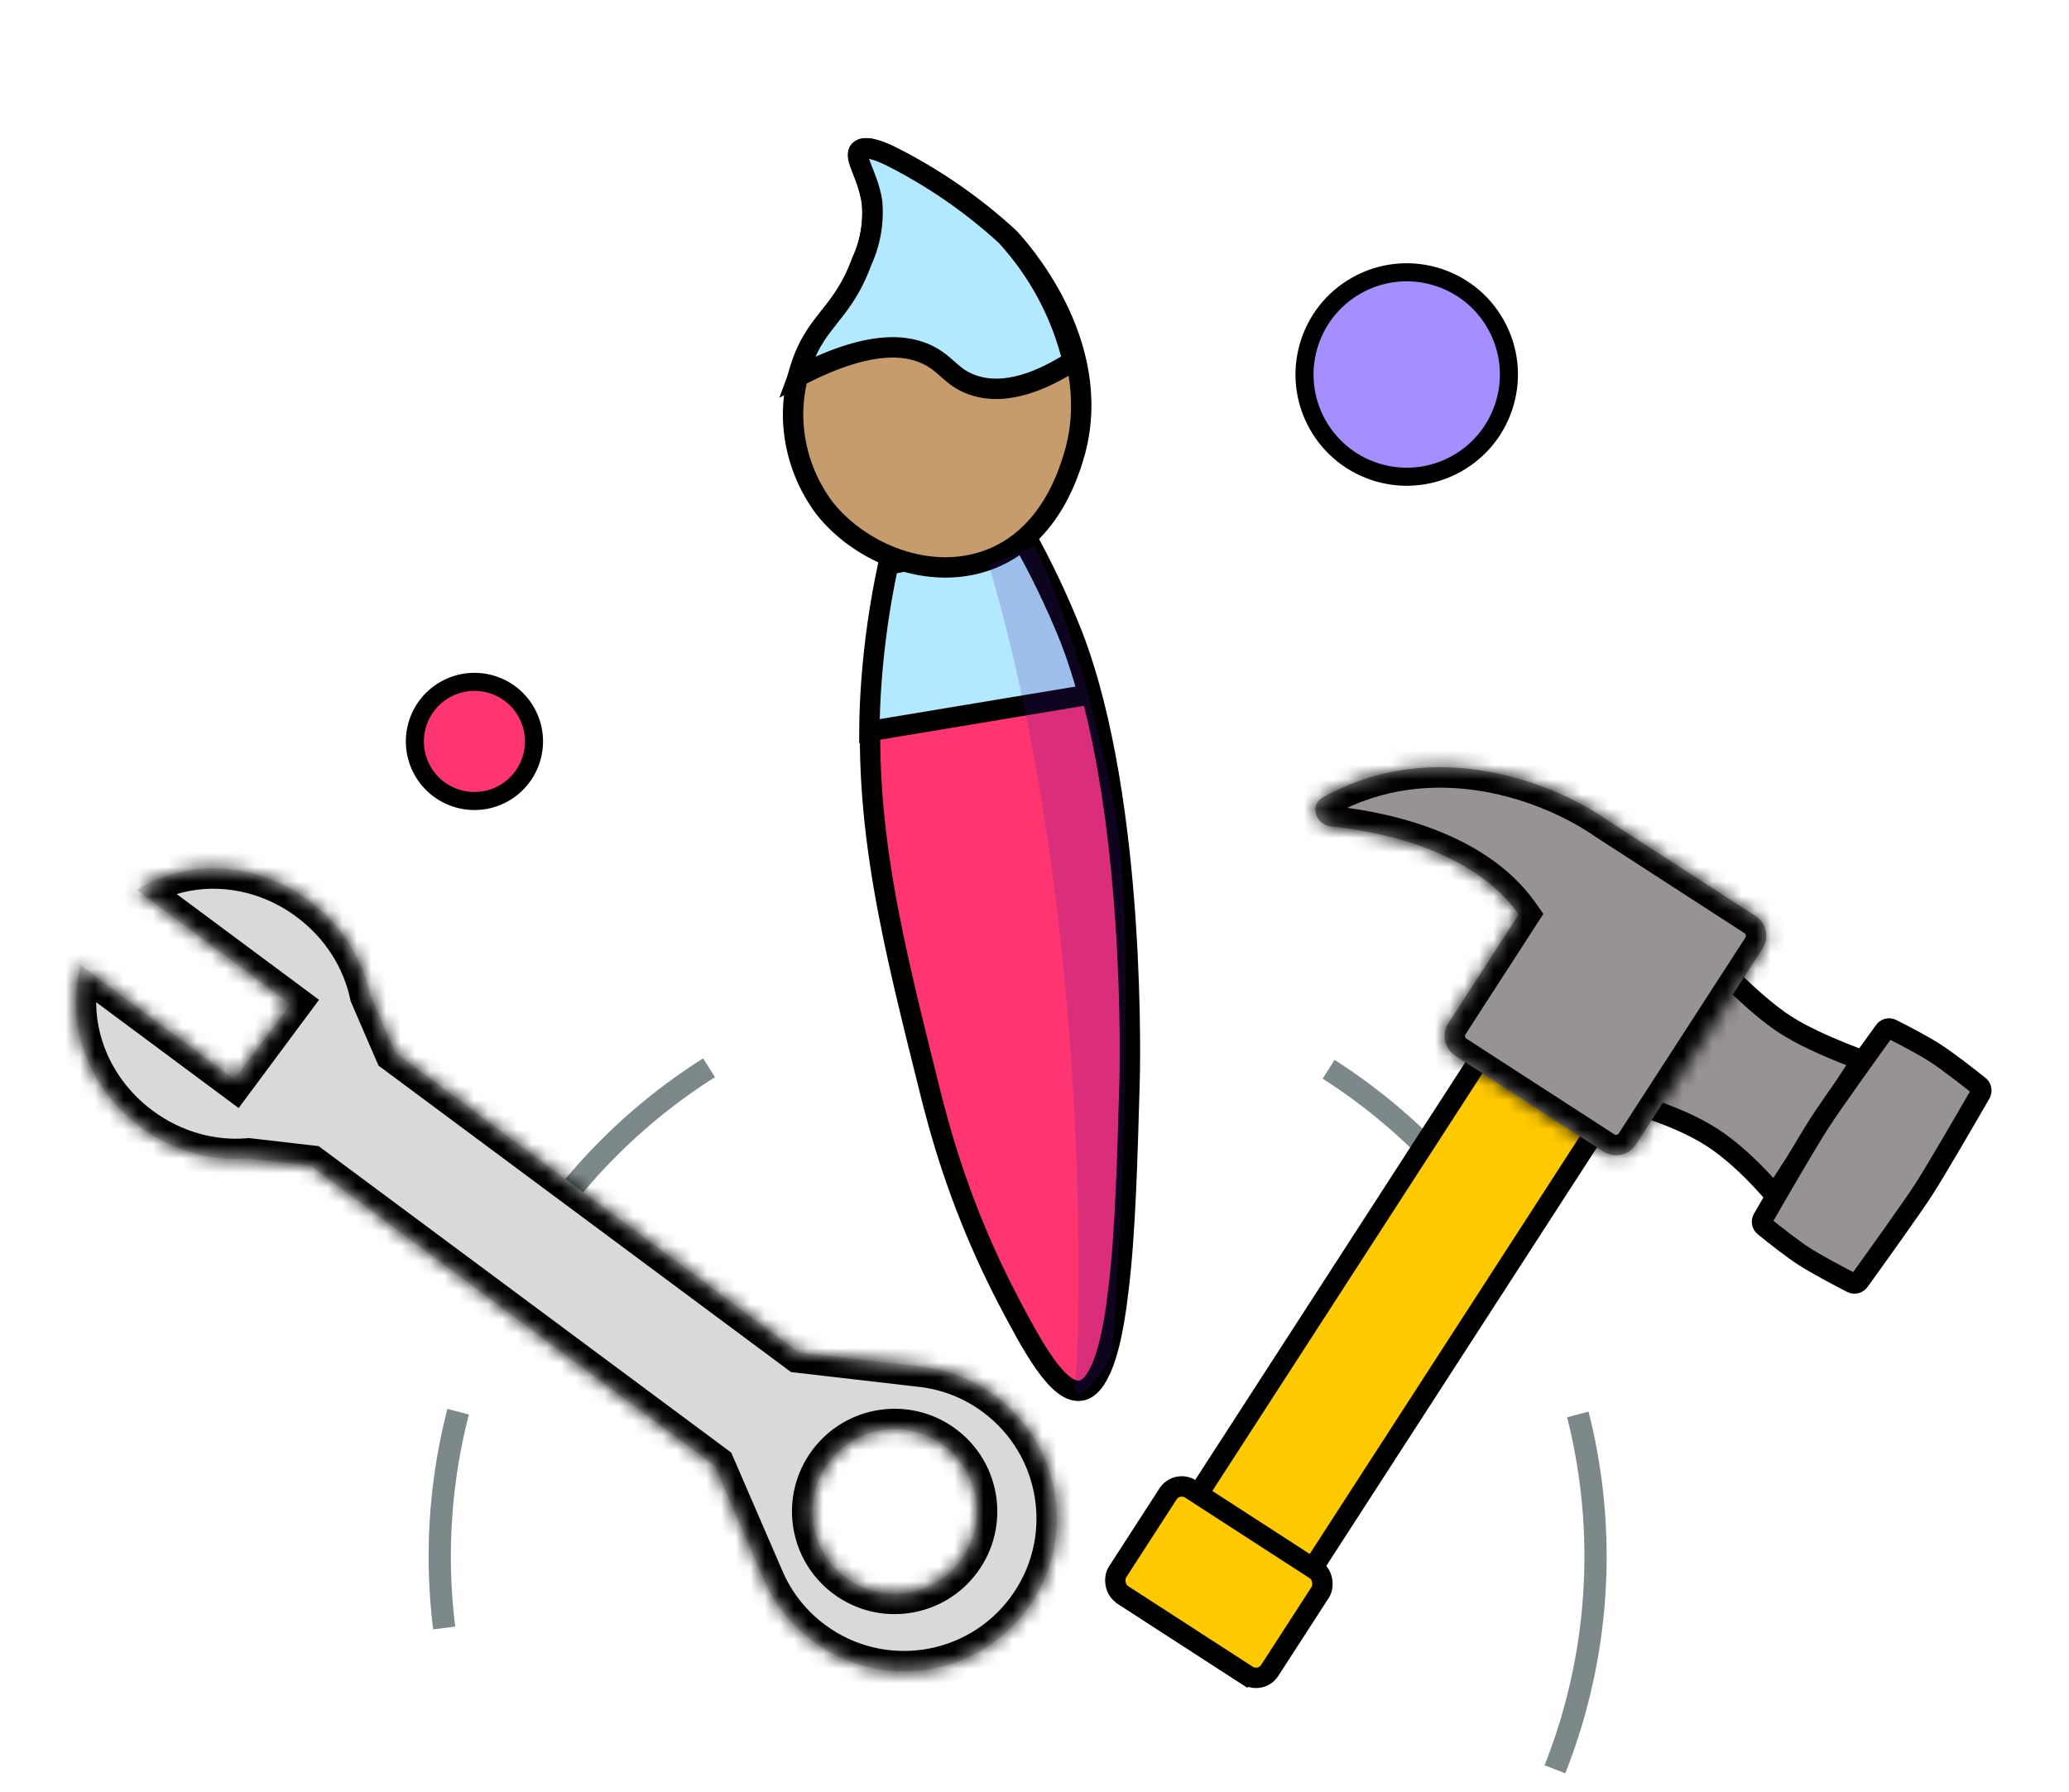 <svg width="142" height="123" viewBox="0 0 142 123" fill="none" xmlns="http://www.w3.org/2000/svg">
<g clip-path="url(#clip0_678_18765)">
<circle cx="69.843" cy="106.807" r="39.662" stroke="#7D888A" stroke-width="1.525" stroke-dasharray="14.96 14.96"/>
<path d="M74.202 95.423C74.6 95.343 76.038 94.966 76.759 88.513C77.247 84.574 77.375 79.384 77.526 74.183C77.526 74.183 78.09 55.193 73.613 43.596C72.661 41.187 71.553 38.846 70.296 36.589V36.589L61.068 38.462C60.479 41.176 60.077 43.926 59.864 46.692C59.097 56.437 61.38 65.038 63.859 75.016C64.019 75.658 64.112 76.009 64.163 76.186C65.345 80.701 67.024 85.061 69.168 89.183C70.789 92.263 72.618 95.726 74.202 95.423Z" fill="#FF3571" stroke="black" stroke-width="1.399" stroke-miterlimit="10"/>
<path d="M74.689 47.678L59.669 50.174C59.675 49.063 59.722 47.949 59.804 46.817C60.003 44.101 60.39 41.402 60.964 38.739L70.139 36.956C71.397 39.178 72.505 41.483 73.457 43.855C73.938 45.105 74.349 46.381 74.689 47.678V47.678Z" fill="#B3E9FF" stroke="black" stroke-width="1.399" stroke-miterlimit="10"/>
<path d="M68.051 38.341C72.24 36.659 73.46 32.11 73.795 30.962C75.809 23.426 69.842 16.934 69.25 16.307C66.803 14.06 64.049 12.168 61.071 10.687C60.575 10.453 59.349 9.91 58.991 10.335C58.633 10.759 59.566 12.039 59.836 13.888C59.968 15.325 59.718 16.768 59.112 18.074C57.685 21.93 55.678 22.251 54.759 25.848C54.511 26.815 54.403 27.812 54.437 28.811C54.519 30.976 55.256 33.071 56.553 34.823C58.998 37.964 63.866 40.013 68.051 38.341Z" fill="#C69C6D" stroke="black" stroke-width="1.399" stroke-miterlimit="10"/>
<path d="M58.994 10.326C59.38 9.922 60.547 10.442 61.034 10.671C63.951 12.127 66.65 13.982 69.052 16.182C71.288 18.622 72.864 21.584 73.63 24.788C71.642 26.061 69.003 27.258 66.666 26.384C65.358 25.9 65.003 25.077 63.865 24.451C62.285 23.584 59.607 23.314 54.773 25.836C54.808 25.741 54.843 25.647 54.878 25.553C55.776 22.034 57.764 21.746 59.144 17.937C59.739 16.656 59.984 15.241 59.854 13.832C59.558 11.997 58.548 10.785 58.994 10.326Z" fill="#B3E9FF" stroke="black" stroke-width="1.399" stroke-miterlimit="10"/>
<path d="M73.796 94.688C74.109 92.595 75.125 63.406 67.866 38.754L70.989 37.497C71.883 39.012 74.469 45.353 76.405 54.875C78.341 64.397 76.445 91.98 76.319 92.823C76.192 93.667 73.403 97.304 73.796 94.688Z" fill="#4B17A0" fill-opacity="0.2"/>
<path d="M127.77 72.748L121.793 81.99C121.562 81.719 121.274 81.393 120.942 81.038C120.057 80.091 118.831 78.912 117.516 78.061C116.201 77.21 114.623 76.576 113.396 76.157C112.936 75.999 112.52 75.871 112.179 75.771L118.157 66.53C118.434 66.813 118.791 67.169 119.195 67.556C120.149 68.469 121.402 69.587 122.527 70.314C123.651 71.042 125.185 71.727 126.409 72.222C126.928 72.432 127.399 72.611 127.77 72.748Z" fill="#979295" stroke="black" stroke-width="1.399"/>
<rect x="102.635" y="70.987" width="9.36" height="46.19" transform="rotate(32.896 102.635 70.987)" fill="#FFC900" stroke="black" stroke-width="1.399"/>
<rect x="80.774" y="101.574" width="12.438" height="8.621" rx="1.119" transform="rotate(32.896 80.774 101.574)" fill="#FFC900" stroke="black" stroke-width="1.399"/>
<path d="M129.834 70.621C130.703 71.06 132.012 71.743 132.822 72.267C133.659 72.808 134.99 73.843 135.831 74.513C135.991 74.639 136.033 74.861 135.93 75.04C134.962 76.715 132.82 80.406 132.024 81.637C131.228 82.867 128.739 86.335 127.608 87.905C127.487 88.073 127.268 88.124 127.087 88.031C126.131 87.538 124.642 86.749 123.805 86.207C122.995 85.683 121.835 84.77 121.079 84.156C120.925 84.032 120.883 83.815 120.986 83.637C121.932 81.995 124.032 78.371 124.9 77.029C125.768 75.687 128.212 72.286 129.322 70.749C129.442 70.583 129.657 70.532 129.834 70.621Z" fill="#979295" stroke="black" stroke-width="1.399"/>
<mask id="path-11-inside-1_678_18765" fill="white">
<path fill-rule="evenodd" clip-rule="evenodd" d="M110.286 56.265C106.643 53.709 98.421 50.447 90.787 54.722C89.848 55.248 90.287 56.603 91.358 56.713C95.804 57.169 101.44 58.781 104.238 62.747L99.408 70.215C98.922 70.965 99.137 71.967 99.888 72.453L110.034 79.016C110.785 79.501 111.787 79.287 112.272 78.536L120.964 65.098C121.45 64.348 121.235 63.346 120.484 62.86L110.338 56.297C110.321 56.286 110.303 56.275 110.286 56.265Z"/>
</mask>
<path fill-rule="evenodd" clip-rule="evenodd" d="M110.286 56.265C106.643 53.709 98.421 50.447 90.787 54.722C89.848 55.248 90.287 56.603 91.358 56.713C95.804 57.169 101.44 58.781 104.238 62.747L99.408 70.215C98.922 70.965 99.137 71.967 99.888 72.453L110.034 79.016C110.785 79.501 111.787 79.287 112.272 78.536L120.964 65.098C121.45 64.348 121.235 63.346 120.484 62.86L110.338 56.297C110.321 56.286 110.303 56.275 110.286 56.265Z" fill="#979295"/>
<path d="M90.787 54.722L91.471 55.942L91.471 55.942L90.787 54.722ZM110.286 56.265L109.482 57.41L109.525 57.44L109.57 57.467L110.286 56.265ZM91.358 56.713L91.501 55.321L91.501 55.321L91.358 56.713ZM104.238 62.747L105.412 63.507L105.926 62.713L105.381 61.941L104.238 62.747ZM99.408 70.215L100.582 70.974L99.408 70.215ZM99.888 72.453L99.128 73.627L99.888 72.453ZM110.034 79.016L110.794 77.841L110.034 79.016ZM120.484 62.86L121.244 61.686L120.484 62.86ZM110.338 56.297L109.578 57.471L110.338 56.297ZM91.471 55.942C98.426 52.047 106.041 54.995 109.482 57.41L111.089 55.12C107.245 52.423 98.416 48.847 90.104 53.501L91.471 55.942ZM91.501 55.321C91.56 55.327 91.631 55.38 91.658 55.469C91.673 55.518 91.684 55.608 91.643 55.72C91.597 55.845 91.514 55.918 91.471 55.942L90.104 53.501C88.995 54.122 88.687 55.307 88.98 56.277C89.26 57.203 90.085 57.988 91.216 58.104L91.501 55.321ZM105.381 61.941C103.779 59.671 101.415 58.139 98.95 57.121C96.479 56.1 93.82 55.559 91.501 55.321L91.216 58.104C93.343 58.322 95.724 58.815 97.882 59.707C100.046 60.6 101.899 61.858 103.095 63.554L105.381 61.941ZM100.582 70.974L105.412 63.507L103.063 61.988L98.233 69.455L100.582 70.974ZM100.647 71.278C100.545 71.212 100.516 71.076 100.582 70.974L98.233 69.455C97.328 70.854 97.729 72.722 99.128 73.627L100.647 71.278ZM110.794 77.841L100.647 71.278L99.128 73.627L109.275 80.19L110.794 77.841ZM111.098 77.776C111.032 77.878 110.896 77.907 110.794 77.841L109.275 80.19C110.674 81.095 112.542 80.695 113.447 79.296L111.098 77.776ZM119.79 64.339L111.098 77.776L113.447 79.296L122.139 65.858L119.79 64.339ZM119.725 64.035C119.827 64.101 119.856 64.237 119.79 64.339L122.139 65.858C123.044 64.459 122.643 62.591 121.244 61.686L119.725 64.035ZM109.578 57.471L119.725 64.035L121.244 61.686L111.097 55.123L109.578 57.471ZM109.57 57.467C109.573 57.468 109.575 57.47 109.578 57.471L111.097 55.123C111.066 55.102 111.034 55.082 111.001 55.063L109.57 57.467Z" fill="black" mask="url(#path-11-inside-1_678_18765)"/>
<circle cx="32.562" cy="50.879" r="4.088" transform="rotate(-29.199 32.562 50.879)" fill="#FF3571" stroke="black" stroke-width="1.239"/>
<circle cx="96.546" cy="25.7" r="7.014" transform="rotate(-29.199 96.546 25.7)" fill="#A58EFF" stroke="black" stroke-width="1.239"/>
<mask id="path-15-inside-2_678_18765" fill="white">
<path fill-rule="evenodd" clip-rule="evenodd" d="M9.639 77.337C5.971 74.612 4.459 70.129 5.549 66.25L16.09 74.08L19.938 68.899L9.402 61.072C12.8 58.917 17.521 59.072 21.185 61.793C23.444 63.472 24.886 65.817 25.404 68.278L27.113 72.226L54.822 92.808L63.129 93.77C64.942 93.957 66.731 94.618 68.3 95.784C72.95 99.238 73.92 105.808 70.466 110.458C67.012 115.107 60.443 116.077 55.793 112.623C54.219 111.454 53.067 109.928 52.365 108.241L49.052 100.582L21.339 79.998L17.069 79.503C14.563 79.718 11.9 79.016 9.639 77.337ZM65.935 107.087C67.795 104.583 67.273 101.046 64.769 99.186C62.265 97.326 58.728 97.848 56.868 100.352C55.008 102.856 55.53 106.393 58.034 108.253C60.538 110.113 64.075 109.591 65.935 107.087Z"/>
</mask>
<path fill-rule="evenodd" clip-rule="evenodd" d="M9.639 77.337C5.971 74.612 4.459 70.129 5.549 66.25L16.09 74.08L19.938 68.899L9.402 61.072C12.8 58.917 17.521 59.072 21.185 61.793C23.444 63.472 24.886 65.817 25.404 68.278L27.113 72.226L54.822 92.808L63.129 93.77C64.942 93.957 66.731 94.618 68.3 95.784C72.95 99.238 73.92 105.808 70.466 110.458C67.012 115.107 60.443 116.077 55.793 112.623C54.219 111.454 53.067 109.928 52.365 108.241L49.052 100.582L21.339 79.998L17.069 79.503C14.563 79.718 11.9 79.016 9.639 77.337ZM65.935 107.087C67.795 104.583 67.273 101.046 64.769 99.186C62.265 97.326 58.728 97.848 56.868 100.352C55.008 102.856 55.53 106.393 58.034 108.253C60.538 110.113 64.075 109.591 65.935 107.087Z" fill="#D9D9D9"/>
<path d="M5.549 66.25L6.384 65.127L4.753 63.916L4.203 65.872L5.549 66.25ZM16.09 74.08L15.256 75.203L16.379 76.037L17.213 74.914L16.09 74.08ZM19.938 68.899L21.061 69.733L21.895 68.61L20.772 67.776L19.938 68.899ZM9.402 61.072L8.653 59.891L6.934 60.982L8.568 62.195L9.402 61.072ZM25.404 68.278L24.036 68.566L24.065 68.704L24.121 68.833L25.404 68.278ZM27.113 72.226L25.829 72.782L25.978 73.126L26.279 73.349L27.113 72.226ZM54.822 92.808L53.988 93.931L54.289 94.155L54.661 94.198L54.822 92.808ZM63.129 93.77L62.968 95.16L62.977 95.161L62.986 95.162L63.129 93.77ZM52.365 108.241L53.657 107.703L53.653 107.694L53.649 107.685L52.365 108.241ZM49.052 100.582L50.335 100.027L50.187 99.683L49.886 99.459L49.052 100.582ZM21.339 79.998L22.173 78.875L21.873 78.651L21.5 78.608L21.339 79.998ZM17.069 79.503L17.23 78.114L17.09 78.097L16.95 78.109L17.069 79.503ZM4.203 65.872C2.946 70.344 4.702 75.412 8.805 78.46L10.473 76.214C7.241 73.812 5.973 69.914 6.896 66.629L4.203 65.872ZM16.924 72.957L6.384 65.127L4.715 67.373L15.256 75.203L16.924 72.957ZM18.816 68.064L14.967 73.246L17.213 74.914L21.061 69.733L18.816 68.064ZM8.568 62.195L19.104 70.022L20.772 67.776L10.236 59.95L8.568 62.195ZM22.019 60.67C17.92 57.626 12.57 57.406 8.653 59.891L10.152 62.254C13.029 60.428 17.122 60.518 20.351 62.916L22.019 60.67ZM26.773 67.989C26.184 65.194 24.552 62.552 22.019 60.67L20.351 62.916C22.336 64.391 23.587 66.44 24.036 68.566L26.773 67.989ZM28.397 71.671L26.688 67.722L24.121 68.833L25.829 72.782L28.397 71.671ZM55.656 91.686L27.947 71.103L26.279 73.349L53.988 93.931L55.656 91.686ZM63.289 92.381L54.983 91.419L54.661 94.198L62.968 95.16L63.289 92.381ZM69.135 94.662C67.357 93.341 65.329 92.59 63.272 92.379L62.986 95.162C64.556 95.323 66.104 95.895 67.466 96.907L69.135 94.662ZM71.589 111.292C75.503 106.022 74.404 98.576 69.135 94.662L67.466 96.907C71.496 99.9 72.336 105.594 69.343 109.623L71.589 111.292ZM54.959 113.746C60.229 117.66 67.674 116.562 71.589 111.292L69.343 109.623C66.35 113.653 60.657 114.493 56.627 111.5L54.959 113.746ZM51.074 108.778C51.869 110.692 53.177 112.422 54.959 113.746L56.627 111.5C55.261 110.486 54.264 109.165 53.657 107.703L51.074 108.778ZM47.768 101.137L51.081 108.796L53.649 107.685L50.335 100.027L47.768 101.137ZM20.505 81.12L48.218 101.705L49.886 99.459L22.173 78.875L20.505 81.12ZM16.909 80.892L21.178 81.387L21.5 78.608L17.23 78.114L16.909 80.892ZM8.805 78.46C11.339 80.342 14.342 81.141 17.189 80.897L16.95 78.109C14.784 78.295 12.46 77.689 10.473 76.214L8.805 78.46ZM63.935 100.309C65.819 101.708 66.211 104.369 64.812 106.253L67.058 107.921C69.378 104.797 68.727 100.384 65.603 98.063L63.935 100.309ZM57.991 101.186C59.39 99.302 62.051 98.91 63.935 100.309L65.603 98.063C62.479 95.743 58.066 96.394 55.745 99.518L57.991 101.186ZM58.868 107.13C56.984 105.731 56.592 103.07 57.991 101.186L55.745 99.518C53.425 102.642 54.076 107.055 57.2 109.376L58.868 107.13ZM64.812 106.253C63.413 108.136 60.752 108.529 58.868 107.13L57.2 109.376C60.324 111.696 64.737 111.045 67.058 107.921L64.812 106.253Z" fill="black" mask="url(#path-15-inside-2_678_18765)"/>
</g>
<defs>
<clipPath id="clip0_678_18765">
<rect width="141.031" height="122.227" fill="white"/>
</clipPath>
</defs>
</svg>
